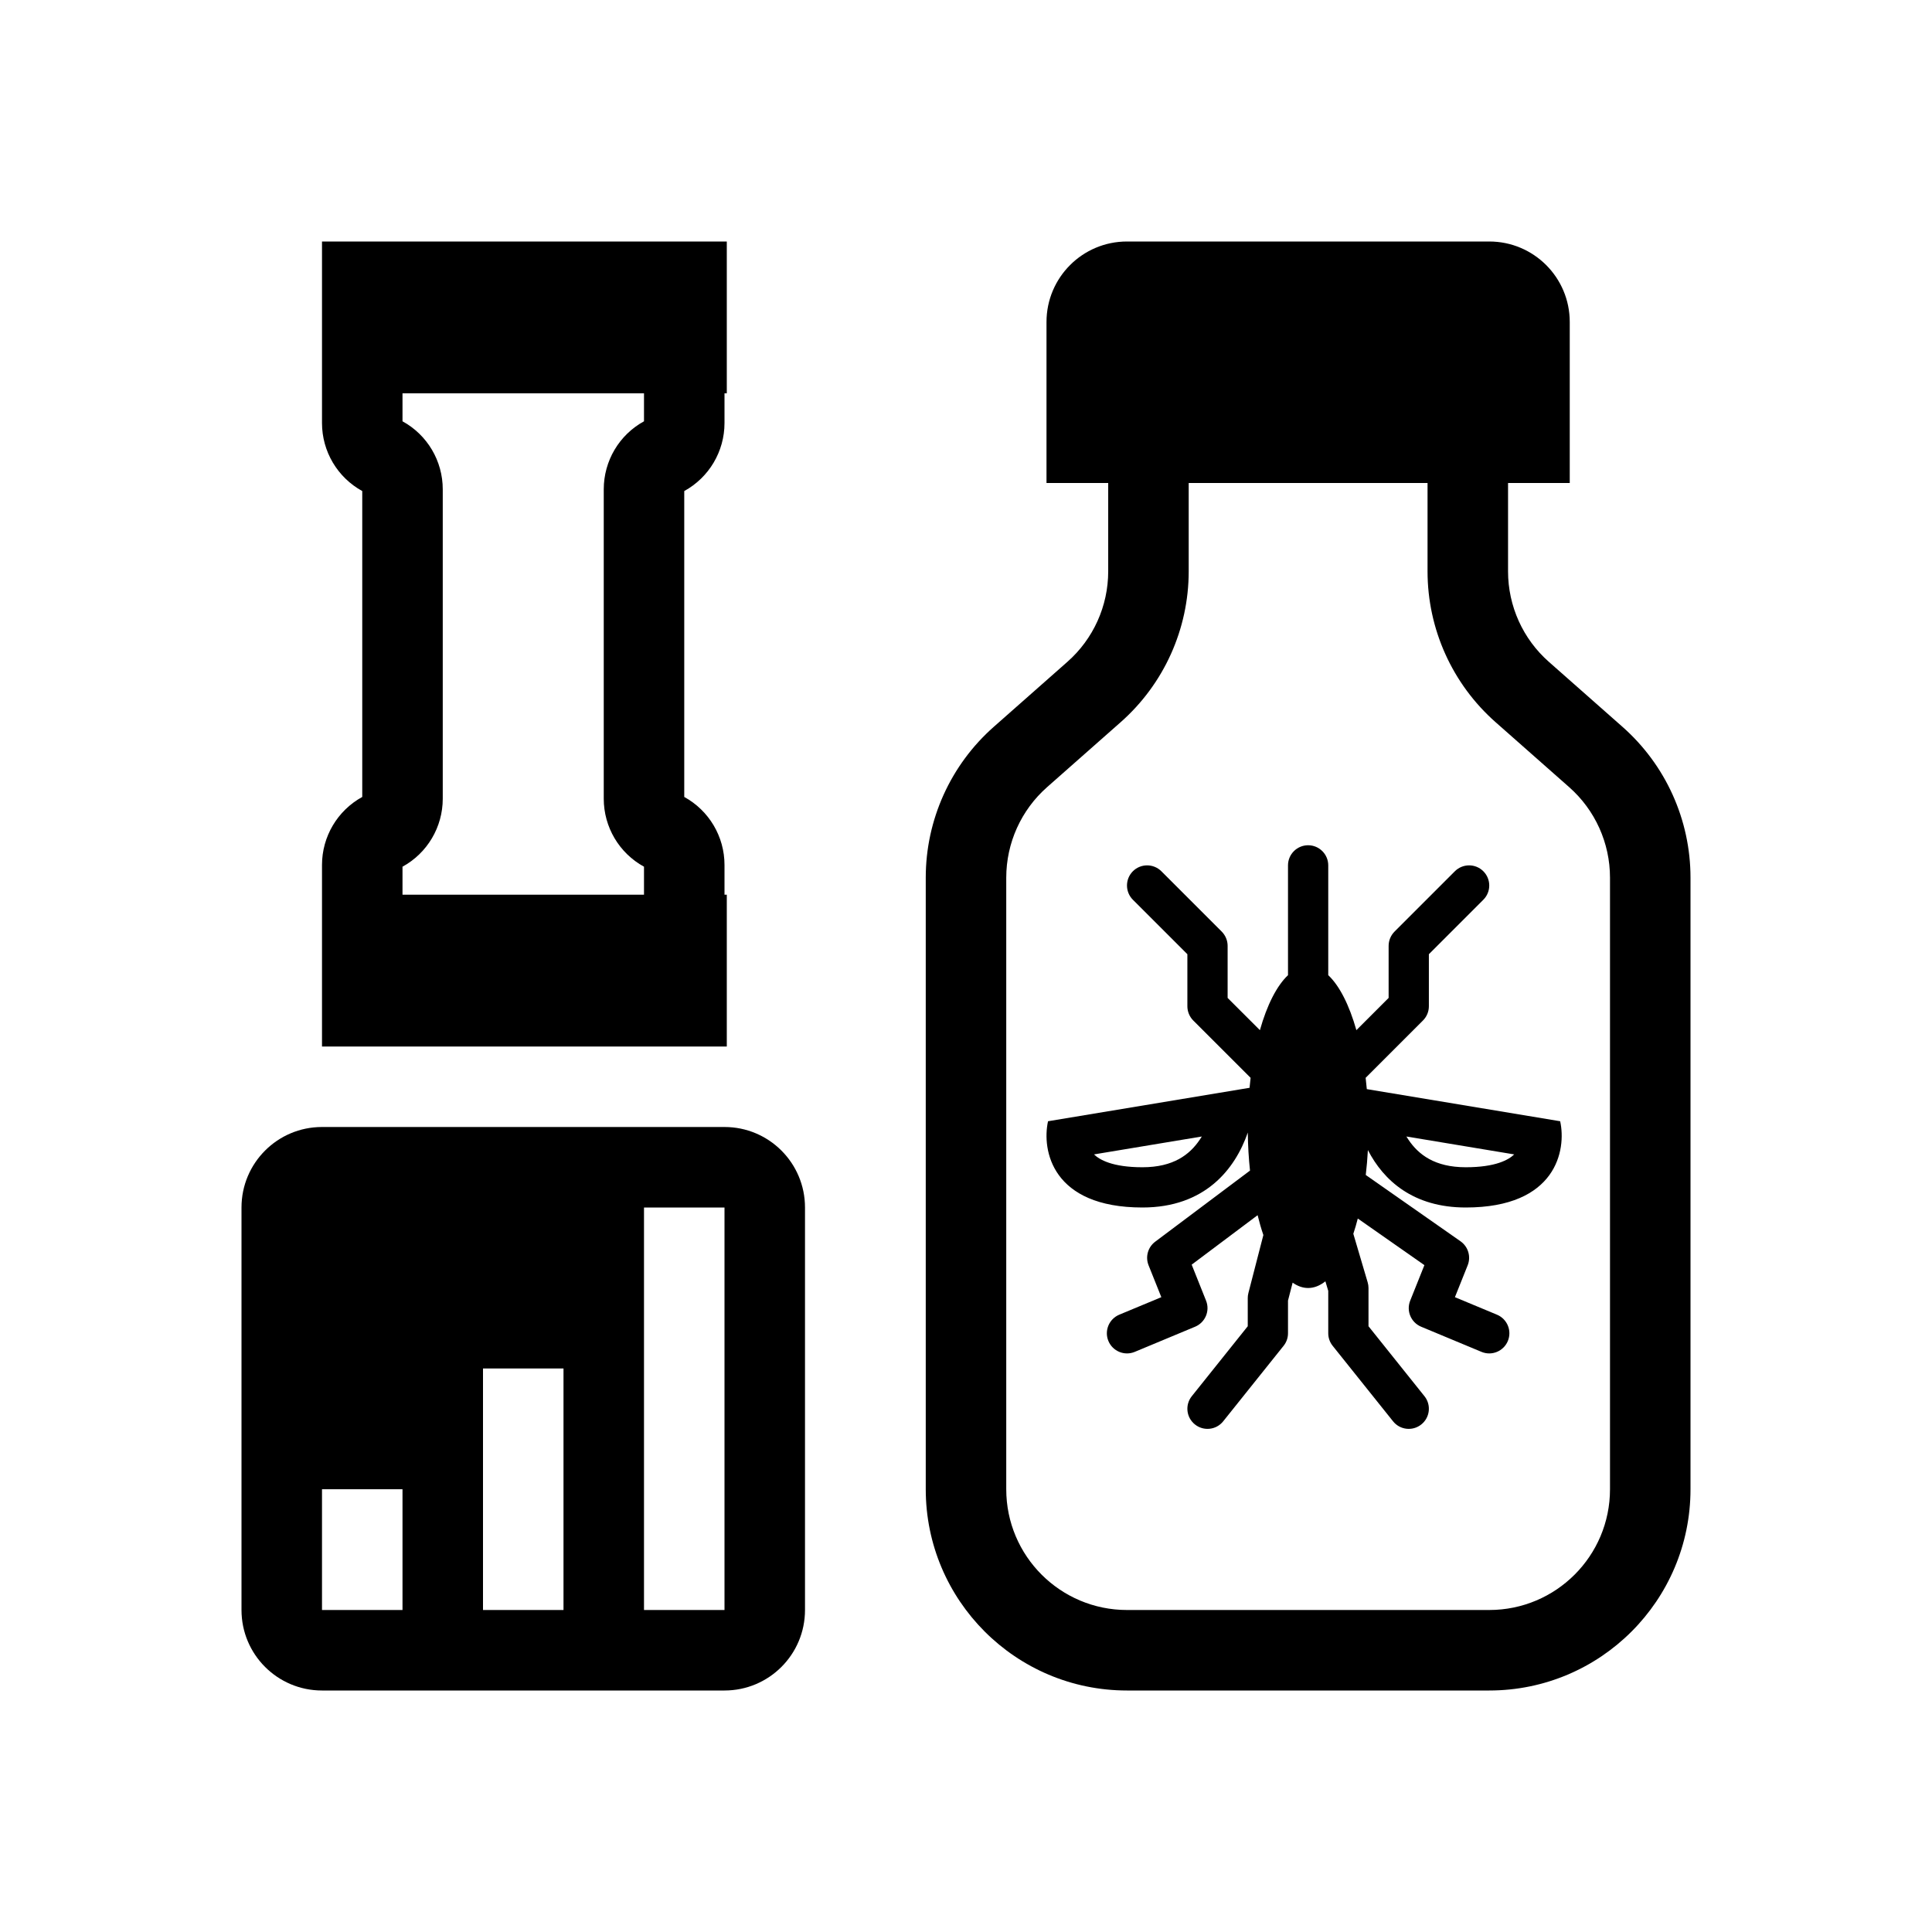 <svg width="48" height="48" viewBox="0 0 48 48" fill="none" xmlns="http://www.w3.org/2000/svg">
<rect width="48" height="48" fill="none"/>
<path fill-rule="evenodd" clip-rule="evenodd" d="M26 8C26 6.895 26.895 6 28 6H37C38.105 6 39 6.895 39 8V12H37.467V14.195C37.467 15.056 37.836 15.875 38.482 16.444L40.308 18.056C41.384 19.005 42 20.37 42 21.805V37C42 39.761 39.761 42 37 42H28C25.239 42 23 39.761 23 37V21.805C23 20.37 23.616 19.005 24.692 18.056L26.518 16.444C27.164 15.875 27.533 15.056 27.533 14.195V12H26V8ZM29.533 12H35.467V14.195C35.467 15.63 36.083 16.995 37.159 17.944L38.985 19.556C39.63 20.125 40 20.944 40 21.805V37C40 38.657 38.657 40 37 40H28C26.343 40 25 38.657 25 37V21.805C25 20.944 25.37 20.125 26.015 19.556L27.841 17.944C28.917 16.995 29.533 15.63 29.533 14.195V12ZM32.5 21C32.776 21 33 21.224 33 21.5V24.228C33.281 24.492 33.523 24.973 33.699 25.594L34.5 24.793V23.5C34.5 23.367 34.553 23.24 34.646 23.146L36.146 21.646C36.342 21.451 36.658 21.451 36.853 21.646C37.049 21.842 37.049 22.158 36.853 22.354L35.5 23.707V25C35.5 25.133 35.447 25.26 35.353 25.354L33.929 26.778C33.94 26.871 33.95 26.964 33.958 27.059L38.762 27.857C38.919 28.571 38.669 30 36.416 30C35.113 30 34.375 29.331 33.985 28.573C33.973 28.785 33.956 28.992 33.932 29.192L36.287 30.84C36.477 30.974 36.55 31.22 36.464 31.436L36.147 32.228L37.192 32.663C37.447 32.77 37.568 33.062 37.462 33.317C37.355 33.572 37.063 33.693 36.808 33.587L35.308 32.962C35.055 32.856 34.934 32.568 35.036 32.314L35.389 31.432L33.734 30.274C33.7 30.407 33.663 30.533 33.623 30.653L33.979 31.858C33.993 31.904 34 31.952 34 32V32.95L35.39 34.688C35.563 34.903 35.528 35.218 35.312 35.39C35.097 35.563 34.782 35.528 34.61 35.312L33.11 33.437C33.039 33.349 33 33.239 33 33.125V32.072L32.929 31.834C32.793 31.942 32.649 32 32.5 32C32.367 32 32.238 31.954 32.115 31.867L32 32.313V33.125C32 33.239 31.961 33.349 31.89 33.437L30.39 35.312C30.218 35.528 29.903 35.563 29.688 35.39C29.472 35.218 29.437 34.903 29.61 34.688L31 32.95V32.25C31 32.208 31.005 32.166 31.016 32.125L31.388 30.684C31.335 30.53 31.288 30.366 31.245 30.191L29.607 31.42L29.964 32.314C30.066 32.568 29.945 32.856 29.692 32.962L28.192 33.587C27.937 33.693 27.645 33.572 27.538 33.317C27.432 33.062 27.553 32.77 27.808 32.663L28.853 32.228L28.536 31.436C28.452 31.226 28.519 30.986 28.7 30.85L31.056 29.083C31.024 28.781 31.005 28.465 31.001 28.138C30.683 29.054 29.933 30 28.384 30C26.131 30 25.881 28.571 26.038 27.857L31.045 27.026C31.053 26.942 31.061 26.86 31.071 26.778L29.646 25.354C29.553 25.26 29.5 25.133 29.5 25V23.707L28.146 22.354C27.951 22.158 27.951 21.842 28.146 21.646C28.342 21.451 28.658 21.451 28.854 21.646L30.354 23.146C30.447 23.24 30.5 23.367 30.5 23.5V24.793L31.302 25.594C31.477 24.973 31.72 24.492 32 24.228V21.5C32 21.224 32.224 21 32.5 21ZM27.18 28.681C27.315 28.811 27.634 29 28.384 29C29.157 29 29.56 28.683 29.808 28.315C29.826 28.289 29.843 28.263 29.859 28.236L27.18 28.681ZM36.416 29C37.166 29 37.485 28.811 37.62 28.681L34.941 28.236C34.958 28.263 34.974 28.289 34.992 28.315C35.24 28.683 35.643 29 36.416 29Z" fill="currentColor"/>
<path fill-rule="evenodd" clip-rule="evenodd" d="M10 9.771H16V10.467C15.384 10.804 15 11.451 15 12.156V19.844C15 20.549 15.384 21.196 16 21.533V22.229H10V21.533C10.616 21.196 11 20.549 11 19.844V12.156C11 11.451 10.616 10.804 10 10.467V9.771ZM8 21.489C8 20.785 8.384 20.138 9 19.8V12.2C8.384 11.862 8 11.215 8 10.511V6H18.057V9.771H18V10.511C18 11.215 17.616 11.862 17 12.2V19.8C17.616 20.138 18 20.785 18 21.489V22.229H18.057V26H8V21.489Z" fill="currentColor"/>
<path fill-rule="evenodd" clip-rule="evenodd" d="M8 28C6.895 28 6 28.895 6 30V40C6 41.105 6.895 42 8 42H18C19.105 42 20 41.105 20 40V30C20 28.895 19.105 28 18 28H8ZM16 30H18V40H16V30ZM14 34H12V40H14V34ZM10 37H8V40H10V37Z" fill="currentColor"/>
</svg>

